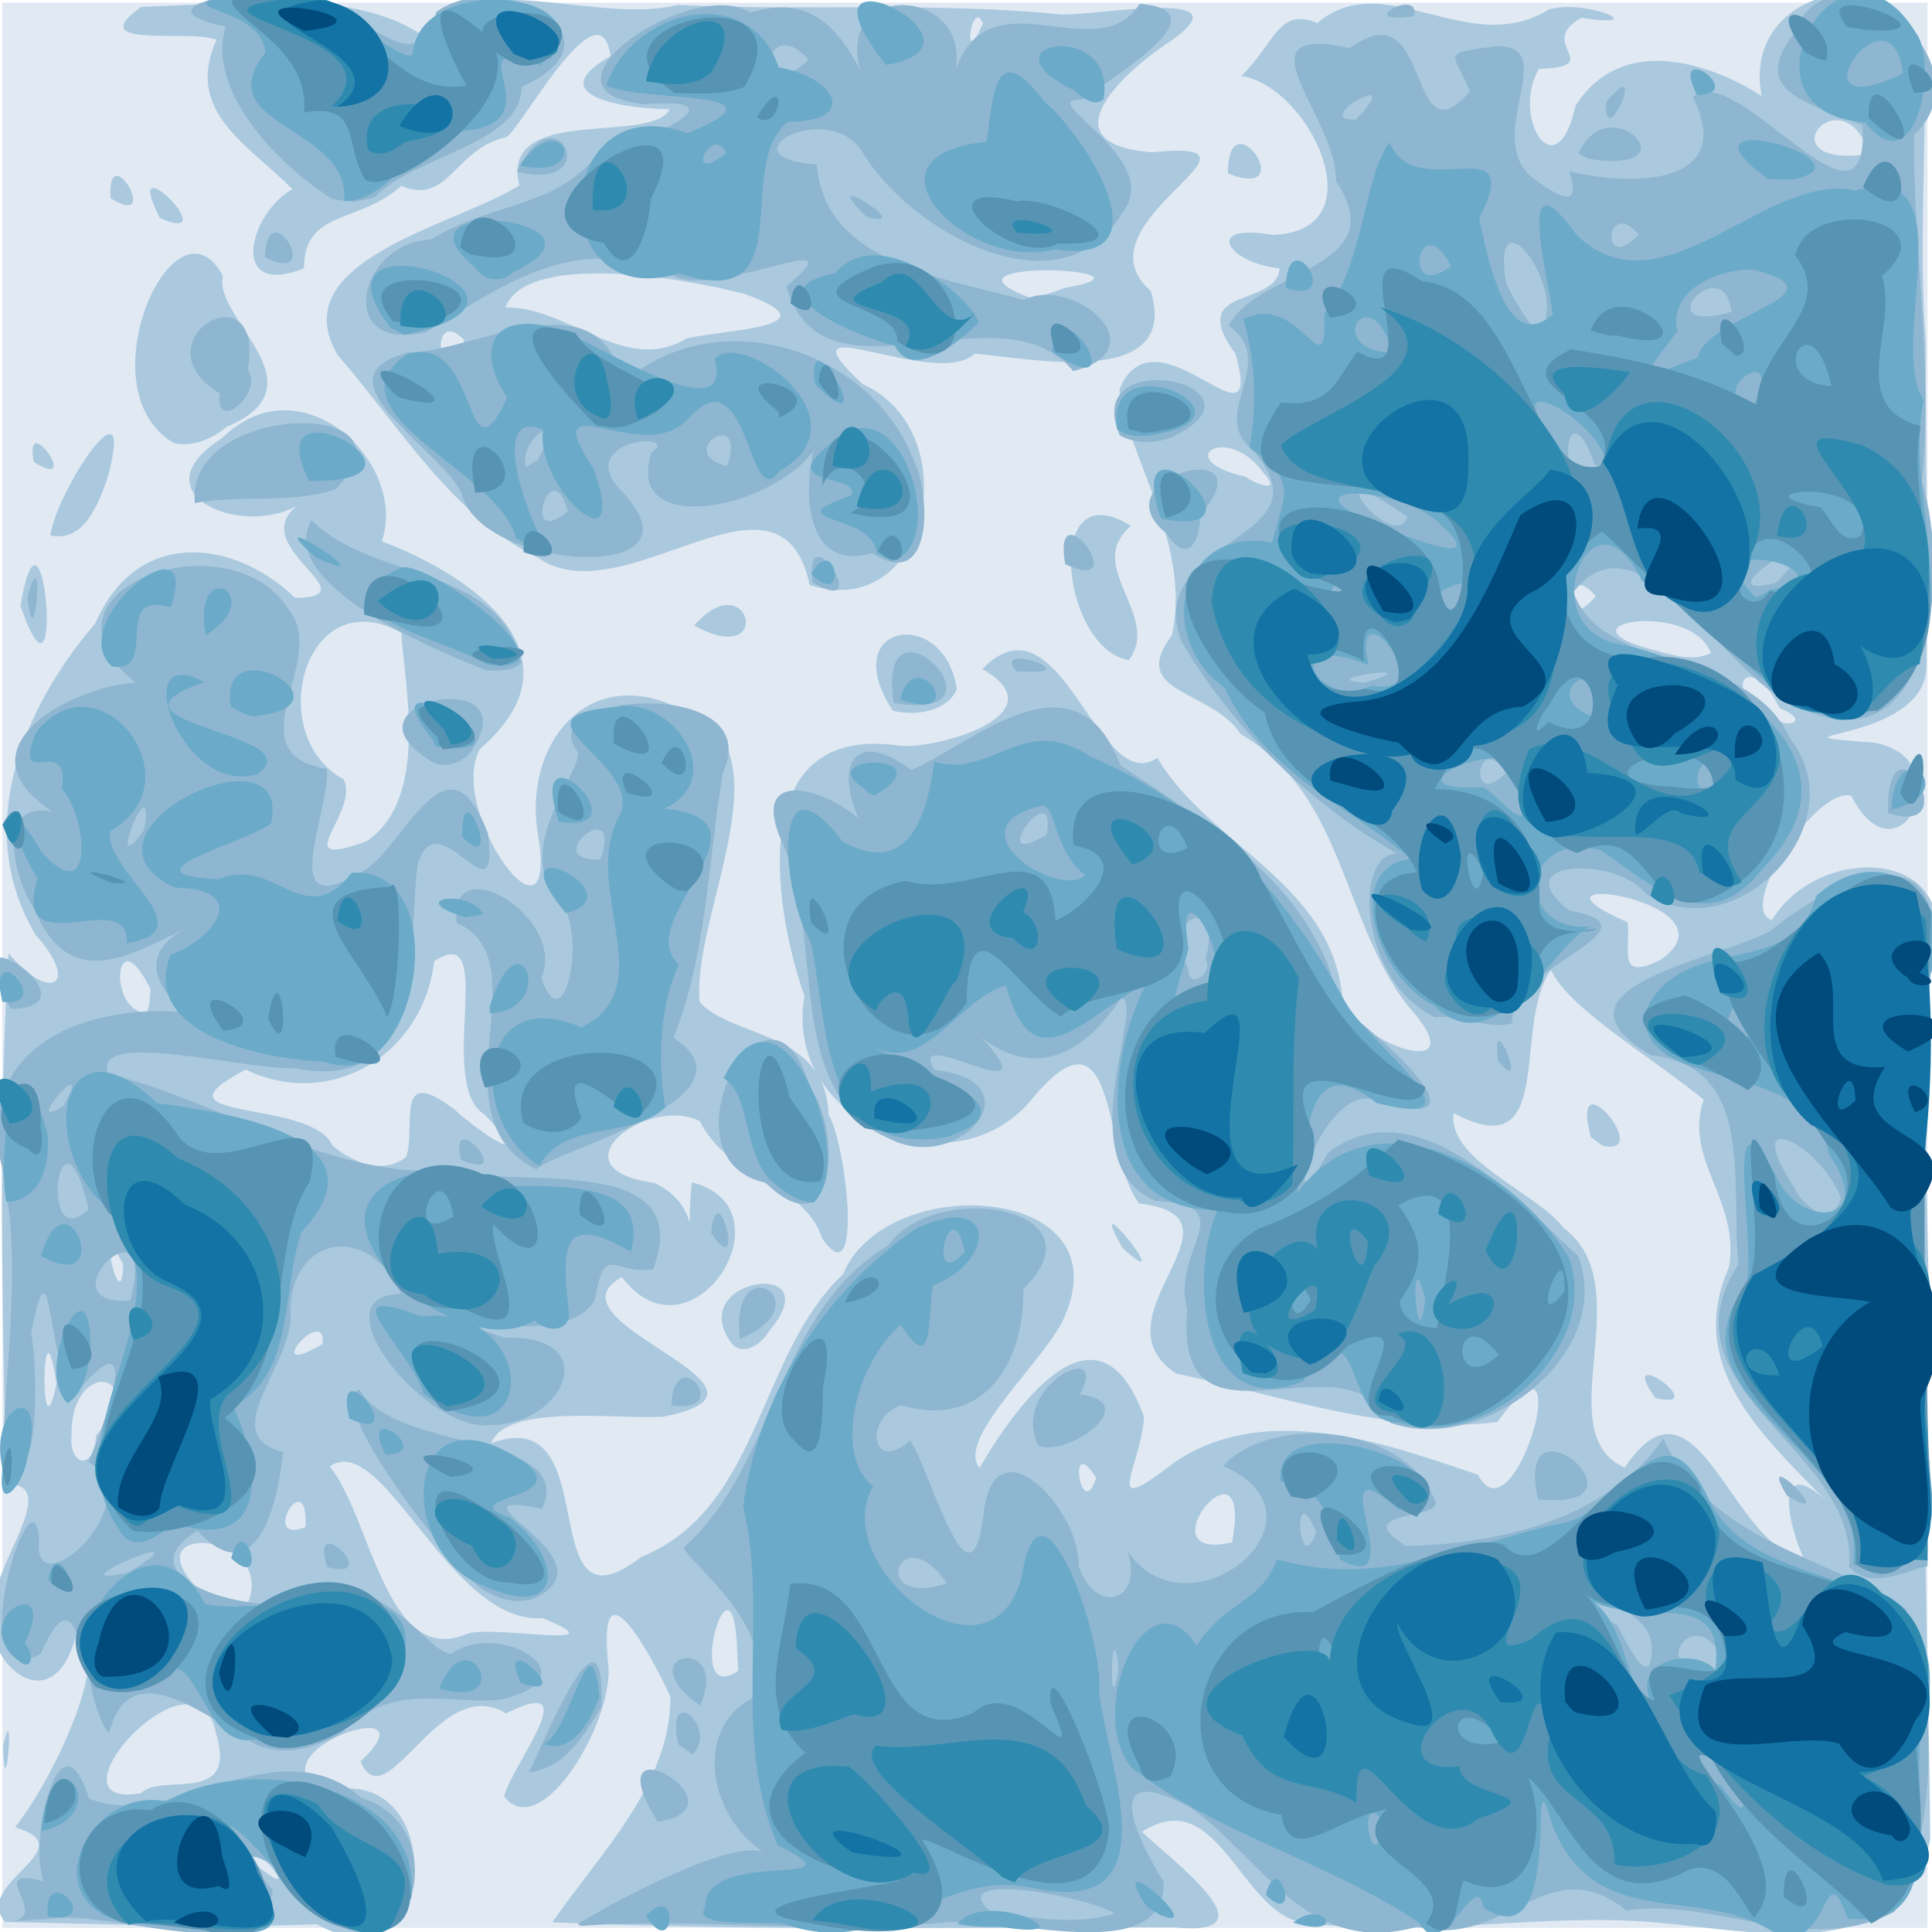<?xml version="1.0" encoding="UTF-8" standalone="no"?>
<!-- Created with Inkscape (http://www.inkscape.org/) -->

<svg
   xmlns:dc="http://purl.org/dc/elements/1.1/"
   xmlns:cc="http://creativecommons.org/ns#"
   xmlns:rdf="http://www.w3.org/1999/02/22-rdf-syntax-ns#"
   xmlns:svg="http://www.w3.org/2000/svg"
   xmlns="http://www.w3.org/2000/svg"
   xmlns:sodipodi="http://sodipodi.sourceforge.net/DTD/sodipodi-0.dtd"
   xmlns:inkscape="http://www.inkscape.org/namespaces/inkscape"
   width="48px"
   height="48px"
   id="svg2985"
   version="1.1"
   inkscape:version="0.48.5 r10040"
   sodipodi:docname="oceanfoam.svg">
  <defs
     id="defs2987" />
  <sodipodi:namedview
     id="base"
     pagecolor="#ffffff"
     bordercolor="#666666"
     borderopacity="1.0"
     inkscape:pageopacity="0.0"
     inkscape:pageshadow="2"
     inkscape:zoom="19.79899"
     inkscape:cx="15.969287"
     inkscape:cy="22.785714"
     inkscape:current-layer="layer1"
     showgrid="true"
     inkscape:grid-bbox="true"
     inkscape:document-units="px"
     inkscape:window-width="2560"
     inkscape:window-height="1537"
     inkscape:window-x="-8"
     inkscape:window-y="-8"
     inkscape:window-maximized="1" />
  <g
     id="layer1"
     inkscape:label="Layer 1"
     inkscape:groupmode="layer">
    <path
       style="fill:#e1e9f3;fill-opacity:1"
       d="m 0.057,23.983 c 0,-7.972 0,-15.944 0,-23.916 15.944,0 31.888,0 47.831,0 0,15.944 0,31.888 0,47.831 -15.944,0 -31.888,0 -47.831,0 0,-7.972 0,-15.944 0,-23.916 z"
       id="path3157"
       inkscape:connector-curvature="0" />
    <path
       style="fill:#aac9de"
       d="M 0.134,47.752 C -0.735,46.804 2.155,45.923 0.373,45.397 1.373,44.152 2.85,40.932 1.909,40.52 1.331,43.188 -0.975,40.945 -0.012,39.233 0.353,38.2 1.306,36.836 0.148,36.876 0.068,32.481 -0.061,28.077 0.214,23.684 1.242,24.926 2.003,24.47 0.89,23.236 -0.686,20.598 0.554,17.598 2.372,15.482 3.383,13.13 5.784,13.362 7.333,14.856 9.344,14.822 5.805,13.472 7.572,12.437 6.231,13.468 3.278,12.306 5.517,10.886 7.476,8.947 10.149,11.498 9.486,13.449 c 2.349,0.889 5.074,2.89 2.439,5.157 -0.858,1.545 2.022,5.436 1.427,2.042 -0.314,-2.121 1.166,-4.046 3.327,-3.139 3.182,0.767 0.488,5.108 0.706,7.39 0.829,0.91 3.128,0.696 3.201,2.796 0.454,0.764 0.863,4.586 -0.166,3.063 -0.444,-1.381 -2.289,-1.43 -3.031,-2.9 -1.285,-0.666 -3.719,1.17 -1.137,1.533 1.241,0.54 0.751,1.916 0.935,-0.015 2.546,0.628 -0.008,4.636 -1.738,2.353 -2.061,1.138 4.649,2.766 1.029,3.468 -1.24,0.069 -3.904,-0.324 -4.277,0.661 2.914,-1.089 0.972,4.953 3.728,2.826 2.975,-1.21 2.884,-5.017 5.017,-7.027 1.074,-2.61 7.117,-2.246 5.44,1.193 -0.586,1.108 -2.63,2.918 -2.049,3.621 1.02,-1.751 2.98,-4.315 4.085,-1.273 -0.053,1.202 -1.095,2.565 0.651,1.213 2.369,-1.748 5.738,-0.401 7.646,0.228 0.919,1.779 2.586,-4.241 0.487,-1.312 -2.651,0.35 -5.547,-0.698 -7.978,-1.2 -2.147,-1.386 1.997,-3.892 -0.919,-4.224 -0.913,-1.083 -0.497,-5.141 -2.602,-2.681 -1.934,2.513 -6.277,0.659 -5.72,-2.471 -0.817,-2.356 -1.441,-6.811 2.4,-6.219 0.998,0.063 3.935,-0.81 2.021,-1.91 1.951,-2.016 2.861,3.21 4.344,2.208 1.331,2.221 4.399,3.122 4.605,6.046 0.446,1.123 3.374,2.053 1.632,0.129 -1.666,-2.148 -1.567,-5.24 -4.162,-6.766 -0.75,-1.128 -2.807,-0.992 -1.714,-2.452 0.496,-2.219 -1.052,-4.327 -1.303,-6.107 0.895,-2.189 3.631,1.798 2.887,-0.889 -1.268,-1.716 1.027,-1.132 1.094,-2.124 -1.305,-0.134 -1.911,-1.138 -0.181,-0.831 2.659,-0.081 0.927,-3.689 -0.769,-3.95 0.846,-0.819 0.913,-1.714 1.889,-1.315 1.671,-1.422 3.755,0.903 5.751,-0.334 0.908,-0.276 2.639,0.481 0.807,0.207 -1.163,0.641 0.655,1.205 -1.055,1.268 -0.703,1.217 0.447,3.039 0.907,0.921 1.212,-1.901 3.527,-0.96 4.63,-0.246 -0.562,-2.791 3.703,-3.586 4.046,-0.804 0.04,2.318 -0.149,4.63 0.031,6.956 -0.02,2.678 0.055,5.378 0.015,8.04 -0.052,1.931 -4.486,1.626 -1.301,1.873 2.201,0.393 0.62,3.63 -0.569,1.318 -0.858,-0.238 -2.876,2.822 -1.965,3.087 1.186,-1.971 4.907,-1.803 3.948,1.133 -0.341,3.787 0.106,7.593 -0.127,11.387 -0.068,3.443 0.087,6.893 0.107,10.329 -0.725,3.382 -4.87,2.128 -7.325,2.021 -2.807,-0.148 -5.625,0.447 -8.421,0.005 -1.438,-0.446 -2.015,-3.397 -3.835,-2.222 0.683,0.675 3.383,2.641 0.794,2.374 -5.148,-0.003 -10.3,0.096 -15.445,-0.126 1.188,-1.72 2.953,-3.451 2.931,-5.61 -0.536,-1.155 -1.803,-3.423 -1.546,-0.828 0.186,1.367 -1.647,4.506 -2.584,3.313 0.2,-0.801 2.076,-3.086 0.05,-2.064 -1.673,-1.03 -2.965,2.696 -3.618,1.193 1.944,-1.819 -2.857,-0.226 -0.896,0.758 3.124,-0.86 2.881,4.998 -0.189,3.287 -2.577,0.1 -5.155,-0.005 -7.731,-0.056 z M 6.618,46.242 c -1.552,-0.88 1.15,1.337 0,0 z M 3.507,44.55 C 4.007,44.034 5.91,44.875 5.37,43.074 4.903,40.657 0.95,45.006 3.507,44.55 z M 18.314,41.009 c -0.092,-2.884 -1.385,1.465 0.029,0.501 -0.01,-0.167 -0.02,-0.334 -0.029,-0.501 z m -6.705,-0.419 c 0.66,-0.223 3.89,0.432 1.873,-0.388 -2.312,0.172 -3.962,-4.699 -5.293,-3.767 1.021,1.209 1.395,5.028 3.42,4.155 l 0,0 z M 6.186,39.76 C 6.787,37.994 3.128,37.799 5.016,39.562 5.242,39.923 5.885,40.228 6.186,39.76 z M 44.799,38.693 c -0.592,-1.42 -0.458,-2.363 0.537,-1.437 -1.557,-1.601 -3.474,-3.325 -2.378,-5.776 0.271,-1.695 -1.139,-2.651 -0.631,-4.159 -1.225,-1.015 -3.382,-2.276 -3.792,-3.227 -0.988,1.391 0.168,4.937 -2.421,3.561 -0.157,1.176 2.087,1.982 2.739,2.859 1.942,1.447 -0.433,5.09 1.513,5.948 1.801,-2.701 2.646,2.017 4.433,2.231 l 0,0 z m -3.674,-3.96 c -1.031,-1.444 1.476,0.342 0,0 z m -1.599,-6.476 c -0.563,-2.088 1.594,0.52 0.295,0.206 l -0.295,-0.206 z m -8.916,10.06 c 0.549,-2.934 -2.308,0.545 0,0 z M 7.592,37.94 c 0.068,-1.622 -1.166,0.465 0,0 z m 19.642,-1.226 c -0.744,-1.178 -0.365,1.173 0,0 z M 2.387,35.666 c 1.384,-1.62 -0.646,-1.927 -0.608,-0.017 -0.08,0.768 0.559,0.923 0.608,0.017 z M 1.402,34.38 c -0.367,-2.493 -0.423,2.071 0,0 z m 6.614,-0.988 c 0.087,-1.045 -1.624,0.954 0,-1e-6 l 0,1e-6 z m -4.955,-1.971 c -0.716,-1.485 -0.035,1.458 0,0 z m 7.033,-2.679 c 0.247,-0.754 -0.316,-2.324 1.185,-1.186 0.697,0.635 2.059,1.521 0.765,0.137 -1.242,-0.748 0.355,-4.869 -1.257,-3.812 -0.273,2.337 -2.588,3.704 -4.679,2.693 -2.55,1.319 1.623,0.694 2.157,1.892 0.492,0.413 1.245,0.735 1.83,0.276 z M 3.739,24.575 c -0.917,-1.858 -1.062,0.625 -0.086,0.579 l 0.06,-0.215 0.026,-0.364 z M 41.274,23.836 c 2.039,-1.464 -3.992,-2.306 -0.834,-0.919 0.072,0.699 -0.283,1.482 0.834,0.919 z M 9.105,20.902 C 10.699,19.839 10.027,16.93 9.974,15.723 7.573,14.388 6.525,18.261 8.535,19.361 8.958,20.188 7.056,21.646 9.105,20.902 z m 35.105,-3.313 c -0.742,-1.535 -1.57,-0.4 -0.088,0.242 0.219,0.29 0.918,0.103 0.088,-0.242 z m -1.703,-1.36 c -0.488,-1.348 -4.064,-0.724 -1.337,-0.058 0.428,0.121 0.907,0.26 1.337,0.058 z m -2.86,-1.415 c -0.832,-1.021 -1.013,1.175 0,0 z M 31.373,11.727 c -0.896,-1.229 -2.306,-0.302 -0.434,0.115 0.195,0.155 0.971,0.471 0.434,-0.115 z M 46.455,3.826 c -0.704,-2.072 -2.698,0.391 0,0 z M 0.077,43.377 c 0.306,-1.384 0.052,1.755 0,0 z M 18.173,33.37 c -1.204,-1.634 2.537,-2.163 0.918,-0.28 -0.158,0.294 -0.629,0.627 -0.918,0.28 z m 9.723,-2.356 c -1.066,-1.859 1.468,1.319 0,0 z m -5.715,-13.356 c -1.434,-2.194 1.301,-2.619 1.59,-0.531 -0.263,0.578 -1.045,0.659 -1.59,0.531 z m 5.864,-1.258 c -1.668,-0.271 -2.169,-4.736 0.056,-3.332 -1.197,0.989 0.775,2.233 -0.056,3.332 z M 0.508,15.052 c 0.579,-3.427 1.127,3.262 0,0 z M 17.247,15.541 c 1.377,-1.577 2.02,1.11 0,0 z m 2.87,-1.004 C 19.394,11.122 15.538,15.33 13.381,13.868 11.207,12.801 9.931,10.587 8.399,8.833 6.977,6.468 11.326,5.602 12.904,4.607 12.396,2.574 16.18,3.61 16.64,2.714 15.769,2.718 13.329,2.439 15.167,1.397 14.913,-0.52 12.843,3.383 12.561,3.413 11.275,3.709 11.15,5.114 9.966,4.618 8.93,5.564 7.548,5.2 7.552,6.667 5.649,7.423 6.203,5.274 7.266,4.703 6.205,3.611 4.562,2.792 5.378,0.988 4.75,0.717 2.01,1.236 3.506,0.173 c 2.322,-0.067 5.215,-0.475 6.949,0.679 1.205,-1.722 4.358,-0.227 6.38,-0.729 3.185,0.156 6.361,-0.081 9.546,0.237 0.934,0.025 4.846,-0.723 2.527,0.779 -1.154,0.803 -2.838,2.449 -0.286,2.645 3.478,-0.354 -1.984,1.751 -0.033,3.443 0.767,2.507 -3.187,1.637 -4.375,1.561 -0.955,0.919 -5.007,-1.309 -2.779,0.758 2.59,1.156 1.693,5.926 -1.318,4.992 l 0,0 z M 11.541,8.458 c -0.839,-0.91 -0.732,1.311 0,0 z m 5.519,-0.05 c 0.963,-0.222 3.733,-0.28 1.44,-1.104 -1.763,-0.461 -5.439,-1.009 -5.944,0.336 1.542,-0.041 2.972,1.697 4.504,0.768 z m 9.383,-1.252 c 2.828,-0.483 -3.589,-0.766 -0.85,0.238 0.294,-0.034 0.576,-0.131 0.85,-0.238 z M 24.421,0.58 c -0.286,-0.673 -0.539,1.269 0,0 z M 1.253,13.303 C 1.384,12.225 3.412,9.158 2.667,11.892 2.441,12.507 2.099,13.483 1.253,13.303 z M 0.842,11.478 c -0.272,-1.36 1.23,0.778 0,0 z M 4.323,11.01 C 2.046,9.681 4.362,4.633 5.541,6.862 5.267,7.89 8.08,9.58 5.633,10.602 5.277,10.901 4.798,11.114 4.323,11.01 z M 3.973,5.418 c -1.03,-2.003 1.688,0.735 0,0 z M 2.748,4.925 c -0.102,-1.589 1.308,0.814 0,0 z M 30.505,4.308 c 0.005,-1.959 1.851,0.727 0,0 z"
       id="path3155"
       inkscape:connector-curvature="0" />
    <path
       style="fill:#8fb6d0"
       d="M 0.211,47.755 C 1.373,47.638 -0.473,46.336 1.079,46.739 0.703,45.72 1.483,42.379 2.211,44.681 c 2.011,0.864 4.645,-1.859 6.767,-0.016 2.427,0.73 1.185,4.849 -0.95,2.835 -0.483,-0.861 -2.844,-2.28 -1.251,-0.549 -0.315,2.089 -3.966,0.428 -5.619,0.731 -0.317,0.005 -0.633,0.027 -0.947,0.074 z M 14.357,47.8 c 1.292,-0.788 4.258,-2.301 4.757,-1.688 -1.499,-0.878 -1.931,-3.129 -0.411,-3.931 0.752,-1.749 -1.762,-3.475 -1.706,-3.743 2.307,-2.067 2.269,-5.81 5.066,-7.496 1.162,-1.641 5.436,-0.963 3.362,1.088 0.028,1.913 -1.034,3.476 -3.033,2.884 -0.947,0.323 -0.739,1.724 0.221,0.87 0.507,0.753 1.485,4.49 1.817,1.869 0.259,-2.466 2.43,-0.113 2.365,1.245 0.429,1.289 1.655,0.867 1.206,-0.379 1.518,2.281 5.316,-0.824 2.383,-2.098 1.208,-1.302 4.512,-1.039 5.26,0.845 0.327,0.511 -2.221,0.233 -0.707,1.144 2.209,-0.047 4.97,-0.621 6.388,-2.67 1.151,2.574 4.163,2.957 6.014,4.224 0.83,2.279 0.779,5.578 -0.268,7.529 -2.161,1.146 -4.51,-0.371 -6.659,-0.025 -1.961,-1.583 -3.012,0.981 -5.198,0.401 -2.748,0.772 -3.834,-1.683 -5.622,-2.949 -2.243,-1.228 -1.439,0.617 -0.679,1.838 0.045,2.173 -3.933,0.801 -5.508,1.014 -2.974,0.283 -6.026,-0.133 -8.968,0.076 l -0.079,-0.047 c 0,0 -5e-6,7e-6 -5e-6,7e-6 z m 13.331,-0.257 c -0.73,-0.456 -4.226,-1.067 -3.088,-0.064 1.015,0.162 2.077,0.371 3.088,0.064 z m 0.104,-6.128 c -0.195,-1.536 -0.246,1.682 0,0 z m 13.244,-0.467 c 0.042,-1.215 -2.877,-1.624 -0.858,-0.576 0.17,0.304 0.848,1.783 0.858,0.576 z m 1.846,0.539 c -0.605,-2.047 -2.322,0.314 0,0 z M 23.524,39.339 c -1.162,-1.705 -2.003,0.641 0,0 z M 32.699,38.071 c -0.616,-1.496 -0.428,1.241 0,0 z m -16.36,7.19 c -1.691,-2.727 2.353,-0.356 0,0 z m -3.192,-1.231 c 0.433,-0.906 1.903,-4.52 1.793,-1.629 -0.406,0.689 -0.912,1.537 -1.793,1.629 z M 6.37,43.344 C 5.29,42.795 3.213,40.95 2.712,43.065 2.029,42.365 2.099,38.617 1.01,41.093 -1.051,42.2 0.825,36.203 0.972,38.25 0.775,40.054 3.798,37.29 2.199,36.321 2.622,35.342 3.588,32.59 1.893,34.605 1.143,34.078 1.31,30.394 0.774,33.132 0.962,34.136 0.975,37.267 0.056,36.597 0.087,33.889 0.657,31.174 -0.067,28.523 -0.325,25.677 2.563,24.957 4.619,25.15 3.245,24.022 3.965,23.141 5.383,22.79 4.033,23.074 1.939,25.169 0.868,22.616 0.329,21.826 -0.128,19.864 1.307,20.167 c -2.421,-1.579 0.475,-3.11 2.059,-3.206 -2.873,-2.291 2.362,-4.185 3.825,-1.789 0.978,1.238 -1.424,3.528 0.933,3.933 0.062,1.191 -1.364,3.985 1.031,2.453 1.011,-0.801 2.015,-3.398 2.968,-0.847 0.291,2.342 -1.251,-0.922 -1.747,0.767 -0.264,2.062 0.255,5.715 -3.065,5.061 -1.177,0.054 -5.045,-0.989 -4.627,0.137 2.809,0.683 5.441,2.566 8.29,2.401 1.756,0.464 6.387,-0.511 5.249,2.461 -0.998,0.144 -1.181,-0.692 -1.438,0.722 -0.681,1.513 -5.405,-0.094 -2.247,0.975 2.47,-0.084 1.512,2.158 -0.337,2.168 C 10.636,35.632 7.794,32.178 9.96,32.146 9.131,30.277 7.082,30.743 7.221,32.792 7.12,34.085 5.415,35.657 7.031,36.073 6.905,37.399 6.36,39.595 4.904,38.032 c -2.051,1.246 1.779,2.241 2.969,1.663 1.617,-0.737 2.771,1.418 3.344,1.391 1.151,-0.85 3.598,0.562 1.248,1.136 C 11.198,42.384 9.749,41.728 8.501,43.052 7.864,43.415 7.079,43.661 6.37,43.344 z M 3.196,39.065 c 2.197,-1.345 -2.116,0.479 0,0 z m 0.041,-6.756 c 0.712,-2.76 -2.244,0.174 0,0 z m -1.035,-2.268 c -0.721,-3.071 -1.293,1.24 0,0 z m -0.625,-2.569 c 0.821,-1.48 -1.137,0.747 0,0 z m 2.007,-6.857 c 0.281,-1.79 -1.047,1.474 0,0 z M 16.852,43.34 c -0.348,-1.587 1.02,-0.407 0.355,0.248 l -0.355,-0.248 z m 0.544,-0.966 c -1.873,-1.31 0.786,-1.814 0,0 z m -5.539,-2.98 c -1.102,-1.053 -3.754,-4.568 -2.931,-4.872 0.898,1.592 5.387,1.046 4.547,2.96 -2.733,-0.509 1.96,1.269 -0.227,2.239 -0.483,0.153 -1.005,-0.03 -1.389,-0.327 z m 34.085,-0.466 c 0.23,-2.949 -4.795,-4.363 -2.75,-7.521 -0.206,-2.023 0.435,-4.92 -2.179,-5.188 -2.86,-1.695 1.751,-2.389 2.987,-3.101 1.301,-1.087 4.212,-2.629 4.013,0.378 -0.411,5.126 -0.03,10.279 -0.124,15.42 -0.606,0.125 -1.433,0.597 -1.947,0.011 z m -0.201,-9.152 c -0.473,-1.307 -2.544,-2.398 -1.19,-0.312 0.2,0.443 0.904,1.106 1.19,0.312 z M 8.131,38.932 c -0.489,-1.48 1.43,0.386 0,0 z m 30.082,-1.683 c -0.635,-2.844 3.05,0.329 0,0 z m 6.186,-0.087 c -0.854,-1.401 1.412,0.848 0,0 z M 25.796,35.911 c -0.731,-1.471 1.817,-2.694 1.035,-1.274 1.628,0.223 -0.361,1.594 -1.035,1.274 z m 8.743,-0.564 c -1.144,-2.317 -5.408,1.105 -5.04,-2.824 -0.427,-1.482 1.43,-2.566 -0.79,-2.685 -2.223,-0.933 -0.185,-5.022 -0.862,-5.03 -0.968,1.465 -2.196,1.965 -3.463,0.964 1.845,2.021 -1.919,-0.41 -1.168,0.811 2.572,0.262 0.656,2.604 -1.099,1.716 -2.682,-1.132 -1.614,-4.994 -2.658,-7.307 -0.903,-1.946 0.981,-1.44 1.874,-0.658 -0.57,-1.256 -0.155,-2.287 1.314,-1.205 1.494,-0.639 4.083,-3.081 5.189,-0.115 2.237,1.485 4.936,3.096 5.432,5.975 0.927,0.671 4.003,3.306 0.935,2.356 -1.358,-0.559 -2.538,3.656 -1.206,1.29 2.197,-1.654 4.694,1.176 6.212,2.572 0.931,2.49 -2.416,4.953 -4.671,4.141 z M 29.952,23.833 c 0.446,-1.647 -1.121,-1.12 -0.429,0.235 -0.01,0.548 0.638,0.113 0.429,-0.235 z M 26.007,20.732 c 0.265,-1.583 -1.616,0.995 0,0 z m -9.327,14.185 c 0.06,-1.666 1.611,0.232 0,0 z m 1.701,-1.646 c -0.27,-2.358 2.13,-0.9 0,0 z m -0.713,-2.638 c 0.161,-1.586 0.871,1.305 0,0 z m 1.351,-1.249 c -2.759,-0.585 0.135,-5.885 1.11,-2.339 0.747,0.914 0.717,4.11 -1.11,2.339 z m -5.696,-0.332 c -2.631,-1.318 0.186,-5.169 -1.974,-6.121 -0.246,-1.923 2.758,-0.149 2.101,1.363 0.603,1.759 1.205,-1.416 0.35,-2.007 -1.043,-1.351 0.778,-3.232 0.538,-3.642 -1.153,-1.433 4.751,-1.874 3.621,0.556 -0.378,2.267 -0.399,4.51 -1.225,6.582 2.029,1.335 -1.945,2.524 -3.182,3.116 l -0.229,0.153 c 0,0 3e-6,0 3e-6,0 z m 1.591,-7.698 c 0.601,-1.695 -1.598,0.054 0,0 z m -3.459,7.462 c -0.353,-1.395 1.432,0.606 0,0 z M 37.22,26.356 c -0.199,-1.507 0.813,1.012 0,0 z M 35.652,25.273 C 33.781,24.405 33.601,21.192 34.714,21.209 32.516,19.965 30.614,18.078 29.346,15.927 28.383,13.293 33.192,13.464 31.096,11.159 30.02,10.248 31.8,9.029 30.525,8.086 31.309,6.658 34.65,6.684 33.189,4.492 33.238,2.925 30.634,0.569 33.542,1.195 35.607,-0.343 34.929,4.12 36.518,2.269 36.127,1.29 35.733,1.34 37.172,1.148 c 1.698,-0.044 -0.473,2.384 1.022,3.354 1.058,0.77 0.922,0.21 0.8,-0.244 1.624,0.386 4.143,0.336 3.065,-1.849 1.078,-0.966 4.4,3.96 4.216,0.702 -1.228,-0.539 -2.854,-0.785 -1.724,-2.246 0.877,-2.538 5,0.611 3.003,2.491 -0.025,2.881 0.485,5.749 0.196,8.615 0.72,2.284 0.278,7.375 -3.24,5.512 -1.666,-0.716 -3.809,-4.889 -5.42,-2.768 0.769,2.093 4.333,1.312 5.389,3.644 1.673,2.12 -1.366,5.299 -3.601,3.83 -0.732,-0.922 -3.517,-0.828 -1.891,0.43 2.43,0.454 -1.482,1.337 -1.42,2.804 -0.649,0.17 -1.263,-0.224 -1.913,-0.151 z m 1.773,-6.082 c -0.75,-1.103 -0.979,1.004 0,0 z m -3.512,-2.233 c 1.811,-0.522 -1.448,-0.07 0,0 z m 10.216,-2.477 c 1.896,-1.984 -2.095,0.528 0,0 z m -9.161,-1.638 c -2.519,-1.785 -0.318,0.971 0,0 z m 4.644,-1.32 c -0.741,-2.113 -1.078,0.966 0.23,0.331 l -0.052,-0.215 -0.178,-0.116 z M 38.356,8.056 c 0.467,-1.086 -1.324,-3.346 -0.933,-1.001 0.052,0.13 0.94,1.777 0.933,1.001 z m 4.663,-0.306 c -0.182,-1.604 -2.214,0.618 0,0 z m -2.305,-1.927 c -0.823,-0.962 -0.987,1.045 0,0 z m -7.025,-2.854 c 1.338,-1.384 -1.196,0.061 0,0 z M 0.272,25.065 c -1.838,-2.85 2.37,-0.043 0,0 z M 46.908,20.201 c -0.05,-2.747 2.048,0.662 0,0 z M 10.623,18.853 c -2.308,-1.481 2.675,-2.378 1.038,-0.126 -0.257,0.267 -0.733,0.399 -1.038,0.126 z M 22.205,17.467 c -0.463,-3.084 3.155,0.522 0,0 z M 12.09,16.659 c -1.52,-0.597 -5.23,-2.19 -4.352,-3.739 1.507,1.529 4.711,1.105 5.216,3.556 -0.227,0.207 -0.582,0.19 -0.864,0.182 z m 13.162,0.02 c -0.629,-0.732 1.627,0.046 0.344,0.008 l -0.344,-0.008 z M 0.684,14.828 c 0.451,-1.644 0.171,1.765 0,0 z M 20.186,14.466 c -0.226,-1.82 1.592,0.958 0,0 z m 1.483,-0.722 c -2.267,0.637 -1.496,-3.241 -1.212,-3.021 -0.521,1.769 -5.04,2.869 -4.272,0.519 0.823,-0.547 -2.035,-0.335 -0.715,0.991 2.168,2.291 -3.384,1.954 -3.971,0.126 -0.283,-1.061 -3.852,-2.965 -1.351,-3.602 1.709,-0.02 4.75,-1.953 5.316,0.759 2.366,-2.073 6.214,-0.853 7.271,1.998 0.372,0.798 0.461,3.215 -1.065,2.23 z m -7.561,-1.046 c -0.418,-1.53 -1.194,1.017 0,0 z M 13.36,11.427 c 0.716,-1.272 -0.469,-0.566 -0.3,0.181 l 0.3,-0.181 z m 4.704,0.156 c 0.525,-1.527 -1.371,-0.353 0,0 z m 8.4,2.435 c -0.338,-1.984 1.761,0.799 0,0 z m 2.524,-0.758 c -1.792,-1.417 2.623,-2.511 0.822,-0.461 0.037,0.585 -0.293,1.29 -0.822,0.461 z M 4.84,12.5 C 4.563,9.975 10.639,9.852 8.329,12.16 7.2,12.533 5.992,12.277 4.84,12.5 z M 27.822,10.817 c -1.024,-2.347 4.034,-1.244 1.27,0.056 -0.407,0.147 -0.883,0.158 -1.27,-0.056 z M 5.459,9.78 C 3.325,8.449 6.613,6.592 6.154,9.186 6.576,9.763 5.321,10.793 5.459,9.78 z M 26.663,9.219 C 24.863,7.021 20.444,10.299 19.536,7.116 21.492,5.482 17.605,7.54 16.652,6.799 14.281,5.742 12.433,7.126 10.589,8.252 8.306,8.791 8.88,6.032 10.7,5.952 12.354,4.954 13.849,5.208 14.95,3.708 16.093,3.516 18.552,2.39 16.007,2.591 c -3.043,-0.314 1.17,-3.202 2.644,-2.278 1.373,-0.427 2.109,0.248 2.721,1.435 -0.615,-2.252 2.738,-2.062 2.37,-0.014 0.863,-2.428 3.516,0.024 4.573,-1.64 2.131,0.174 -0.722,1.85 -1.423,2.384 -1.292,-0.076 2.088,1.458 0.988,2.814 -1.513,2.565 -5.31,0.469 -6.488,-1.57 -0.899,-1.269 -3.487,0.204 -1.098,0.36 0.181,2.535 3.397,2.854 5.139,3.371 1.248,-0.623 3.381,1.224 1.229,1.766 z M 20.087,1.487 c -1.107,-1.267 -1.427,1.282 0,0 z M 6.584,6.395 c 0.048,-1.708 1.529,0.738 0,0 z M 21.533,5.389 c -1.378,-1.337 1.335,0.378 0,0 z M 8.26,4.949 C 6.714,3.957 5.142,2.161 5.607,0.664 2.856,0.085 7.568,-0.628 8.315,0.242 9.43,0.632 10.384,1.914 10.843,0.294 12.384,-0.836 15.721,0.915 12.96,2.157 12.953,3.585 10.33,3.842 9.295,4.909 L 8.781,5.017 8.26,4.949 z M 12.845,4.265 c 0.969,-2.112 2.239,0.538 0,0 z M 39.219,3.809 c 0.731,-1.647 2.816,0.432 0.449,0.168 L 39.428,3.934 39.219,3.809 z m 0.686,-1.276 c 1.095,-1.307 -0.084,1.368 0,0 z M 35.131,0.402 c -1.589,0.229 0.192,-0.747 0,0 z"
       id="path3153"
       inkscape:connector-curvature="0" />
    <path
       style="fill:#6babc9"
       d="M 3.054,47.757 C 0.772,47.171 2.313,44.345 4.127,44.761 6.128,43.568 10.504,44.264 10.224,47.145 8.568,49.456 6.383,45.46 5.676,45.365 6.172,46.432 7.99,48.377 5.577,47.949 4.732,47.933 3.896,47.799 3.054,47.757 z M 16.051,47.6 c 0.841,-0.901 0.719,1.153 0,0 z m 1.466,-0.223 c -0.014,-1.502 4.078,-0.399 1.812,-1.529 -1.179,-2.624 -0.217,-5.745 -0.865,-8.426 0.376,-2.791 2.02,-5.341 4.283,-6.892 2.031,-0.966 2.004,0.808 0.435,1.411 -0.151,0.718 0.048,2.314 -0.805,0.969 -1.196,1.067 -1.629,3.294 -0.683,4.019 -1.15,1.965 2.878,5.212 3.687,2.261 0.462,-3.068 2.071,1.583 1.925,2.84 0.219,1.873 1.829,5.62 -1.618,4.882 -2.357,-0.515 -3.627,1.74 -6.094,0.922 -0.371,-0.163 -2.467,0.131 -2.075,-0.458 z m 6.454,-16.273 c -0.338,-1.674 -1.006,1.091 0,0 z m -0.184,16.695 c 0.753,-0.924 3.445,0.46 1.091,0.074 -0.365,2.56e-4 -0.733,0.004 -1.091,-0.074 z m 4.701,-0.43 c -1.128,-1.69 1.598,0.714 0.34,0.212 l -0.34,-0.212 z m 3.642,0.397 c 0.773,-0.641 1.368,0.434 0,0 z m 3.149,0.018 c -2.257,-1.525 -5.113,-2.239 -7.186,-3.885 -1.121,-1.435 0.405,-4.899 1.637,-3.014 0.696,-1.107 1.566,-1.022 2.002,-2.147 2.424,0.719 4.53,-0.291 6.908,-0.864 1.752,-0.18 2.542,-3.201 3.755,-0.747 1.246,2.824 5.934,1.376 5.527,5.055 -0.792,1.719 0.88,5.855 -2.019,5.478 -0.65,-1.797 -0.41,1.128 -1.92,0.295 -1.859,-1.118 -4.323,0.053 -5.404,-2.576 -0.72,-2.453 0.413,3.422 -1.728,2.013 -0.13,-1.046 -1.023,1.431 -1.57,0.394 z m -0.871,-2.465 c -0.748,-1.097 -0.328,1.576 0,0 z m 8.641,-1.119 c -0.34,-1.508 -1.686,-0.438 -0.29,0.163 0.731,1.056 0.644,0.343 0.29,-0.163 z M 41.312,42.716 c -1.223,-1.404 0.756,-1.883 1.304,-1.222 0.3,-2.304 -2.15,-0.836 -3.414,-1.947 1.433,0.679 0.938,2.398 2.109,3.169 z M 1.186,47.613 c -0.142,-1.442 1.492,0.241 0,0 z M 31.448,47.078 c 0.311,-1.225 0.91,0.876 0,0 z M 1.021,45.494 c 0.262,-2.617 1.939,-0.425 0,0 z m 5.313,-2.283 c -1.49,0.328 -1.356,-3.091 -2.809,-1.213 -3.197,-0.059 -5.083e-4,-5.175 1.565,-2.156 1.592,0.415 6.026,-1.261 4.773,1.893 -0.798,1.02 -2.173,2.075 -3.529,1.475 z M 13.51,43.34 c 0.706,-0.383 1.156,-3.293 1.385,-1.189 -0.212,0.561 -0.635,1.428 -1.385,1.189 z m -0.571,-1.528 c -0.685,-1.482 1.49,0.523 -1e-6,0 l 1e-6,0 z m -2.027,0.137 c 0.717,-1.838 1.958,0.59 0,0 z M 0.289,41.092 C -0.677,40.065 1.49,39.051 0.612,40.827 0.863,41.056 0.838,41.721 0.289,41.092 z M 12.056,39.417 c -2.192,-0.75 -2.108,-4.979 0.777,-3.216 1.757,1.066 -1.728,0.959 -0.182,1.501 1.329,0.97 1.414,2.588 -0.596,1.715 z M 1.197,39.25 c 0.238,-1.308 1.061,1.029 0,0 z m 44.848,-0.391 c 0.417,-2.793 -4.793,-4.168 -2.659,-6.93 0.265,-1.009 -0.643,-5.161 0.717,-2.756 0.618,1.432 2.544,1.227 1.344,-0.481 -0.518,-2.509 -4.615,-1.453 -4.594,-3.501 0.865,-2.114 3.728,-0.775 4.265,-2.926 1.7,-1.543 3.695,0.133 2.786,2.077 -0.015,4.314 -0.323,8.636 0.112,12.932 0.058,1.085 -0.88,2.025 -1.971,1.586 z M 43.676,25.532 c -0.786,-1.676 -1.171,1.155 0,0 z M 5.744,38.714 c 0.319,-1.261 0.966,0.897 0,0 z m 27.541,0.028 C 33.109,37.691 32.777,36.893 31.811,36.799 31.6,34.728 37.117,36.587 34.77,37.521 32.621,35.627 35.22,39.78 33.285,38.743 z M 2.917,37.934 C 1.183,35.363 5.152,32.107 2.391,29.75 0.939,28.038 1.693,25.274 3.895,27.405 c 1.686,0.233 5.846,0.807 3.598,3.2 -0.514,1.475 -0.145,3.536 -1.706,4.336 0.715,1.466 0.89,3.659 -1.434,2.913 -0.452,0.292 -1.053,0.84 -1.436,0.08 z M 0.062,36.501 c -0.377,-1.669 1.169,-2.257 0.604,-0.272 -0.027,0.56 -0.757,1.522 -0.604,0.272 z M 9.577,36.143 c -0.729,-1.438 1.304,-0.012 0,0 z M 34.753,35.335 c -1.431,0.109 -0.818,-3.169 -2.384,-1.015 -2.593,1.042 -2.817,-2.732 -2.121,-4.255 -3.089,0.015 -2.792,-3.608 -1.78,-5.617 -1.395,0.664 -2.802,2.625 -3.475,0.035 -1.221,0.338 -2.09,2.382 -3.445,1.427 0.772,0.607 4.488,1.509 1.953,2.348 -3.208,0.5 -2.902,-2.93 -3.37,-4.877 -0.728,-1.239 -0.977,-4.847 0.799,-2.474 1.718,0.941 2.124,-0.797 2.28,-1.985 1.443,0.431 2.209,-1.241 3.89,-0.123 2.82,1.198 4.872,3.398 6.303,6.058 0.536,1.048 3.704,3.283 0.795,2.546 -2.227,-1.764 -1.55,2.415 -2.21,2.605 1.81,-3.092 5.512,-1.168 6.999,1.249 0.792,2.252 -2.061,4.797 -4.236,4.078 z m 0.658,-3.061 c -0.433,-1.706 -0.2,1.765 0,0 z m -5.64,-7.332 c 1.293,-0.585 -0.649,-3.75 -0.246,-1.411 -0.005,0.357 -0.926,2.331 0.246,1.411 z M 26.962,21.741 c -0.795,-0.572 -0.734,-1.875 -1.122,-1.712 -2.238,0.542 0.443,2.34 1.122,1.712 z M 8.677,35.243 c -0.423,-1.84 1.614,0.73 0,0 z m 1.847,-0.617 c -0.316,-1.106 -2.454,-2.837 -0.063,-1.923 3.002,-0.323 2.931,4.009 0.063,1.923 l 0,0 z M 1.683,34.866 C 0.788,34.026 2.306,31.054 2.245,33.546 2.188,34.019 2.108,34.568 1.683,34.866 z M 13.285,32.802 c -1.947,1.225 -6.311,-2.784 -3.048,-3.633 1.529,0.795 6.118,-0.606 5.436,1.929 -1.819,-1.056 -1.7,0.008 -1.533,1.564 -0.041,0.471 -0.616,0.411 -0.855,0.14 z M 1.018,31.206 c 0.629,-2.222 1.913,1.051 0,0 z M 0.157,29.862 C -0.07,28.679 0.347,25.205 1.176,28.149 1.266,28.845 1.031,29.854 0.157,29.862 z M 19.136,29.316 c -0.69,-0.736 -0.486,-2.124 -1.158,-2.528 1.406,-2.886 3.396,1.993 2.236,3.091 -0.434,-0.011 -0.765,-0.309 -1.078,-0.564 z m -5.738,-0.355 c -1.771,-1.066 -1.605,-4.585 1.045,-3.436 1.996,-0.969 0.047,-3.373 0.886,-5.145 0.885,-1.388 -2.944,-2.566 -0.043,-2.814 1.404,-0.303 2.847,1.763 1.219,2.525 2.962,0.267 -0.855,2.777 0.359,3.87 -0.55,1.219 -0.487,2.664 -0.334,3.553 -0.886,0.814 -2.476,0.293 -3.132,1.448 z M 8.054,26.374 c -1.663,-0.059 -4.58,-0.749 -3.815,-2.654 1.167,-0.442 1.958,-1.646 0.099,-1.667 -2.901,-1.387 3.005,-4.171 2.391,-1.585 -0.747,0.518 -3.777,1.252 -1.296,1.377 1.382,-0.612 2.118,1.35 3.304,-0.16 2.64,-0.181 1.65,5.62 -0.684,4.69 z M 12.164,25.018 c 0.73,-2.433 1.735,0.06 0.011,0.161 l -0.011,-0.161 z m 23.489,-0.015 c -1.553,-0.788 -2.257,-3.516 -0.591,-3.66 -1.633,-1.373 -3.659,-2.161 -4.633,-4.249 -1.784,-1.27 -1.093,-4.054 1.177,-3.614 0.335,-1.299 0.624,-1.524 -0.562,-2.355 0.214,-1.228 0.107,-2.277 -0.152,-3.197 1.433,-0.713 2.074,1.866 2.01,-0.143 1.002,-1.23 0.956,-3.343 1.62,-4.25 0.651,1.601 3.432,-0.485 2.229,1.894 0.182,0.786 0.626,3.443 1.829,2.38 -0.124,-0.927 -0.963,-4.132 0.597,-1.966 2.138,2.038 4.692,-1.596 6.928,-1.113 2.816,-0.804 0.76,3.8 1.691,5.214 -0.562,2.531 1.441,6.147 -1.281,7.721 -2.528,0.666 -3.578,-2.394 -5.723,-3.236 -1.237,-2.597 -2.811,1.252 -0.489,1.587 2.519,0.536 6.232,2.836 3.484,5.569 -1.388,1.803 -2.834,0.33 -4.025,-0.464 -2.054,-0.526 -2.169,2.207 -0.071,1.876 -0.895,-0.057 -2.359,3.617 -4.04,2.006 z m 2.221,-4.987 c 0.878,-2.445 -4.077,-0.3 -1.084,-0.458 0.288,-0.02 1.095,1.207 1.084,0.458 z m 4.876,-0.734 c -0.647,-1.088 -0.886,1.113 0,0 z m -2.933,-1.4 c 0.16,-2.016 -1.914,-0.499 0,0 z m -5.734,-0.848 c 1.851,0.313 -0.567,-2.626 -0.081,-0.507 -2.256,-0.91 -1.329,1.148 0.081,0.507 z m 1.764,-1.567 c 2.2,-2.058 -1.757,-0.281 0,0 z m -2.303,-0.609 c 0.121,-1.67 -1.258,0.968 0,0 z m 10.456,-0.208 c 2.255,-0.388 -2.079,-1.555 -0.393,0.182 0.141,0.006 0.262,-0.138 0.393,-0.182 z m -8.186,-1.593 c -0.928,-1.036 -4.242,-1.09 -1.475,0.029 0.359,0.142 2.77,1.137 1.475,-0.029 z m 4.153,-1.013 c 0.336,-1.474 -3.187,-3.245 -1.247,-0.978 0.306,0.415 0.614,1.073 1.247,0.978 z m 3.631,-2.008 c 0.759,-1.688 -1.376,-0.163 0,0 z m -1.423,-1.15 c 0.217,-1.067 3.838,-1.581 1.361,-2.192 -1.224,0.028 -2.072,0.743 -1.861,1.531 -1.162,1.535 -0.853,1.141 0.5,0.661 z M 34.585,8.765 c -0.509,-1.955 -1.78,-0.068 0,0 z M 36.051,6.608 c -0.828,-1.541 -1.244,0.966 0,0 z M 0.057,24.891 c -0.393,-1.757 1.353,0.178 0,0 z M 3.148,23.436 C 3.247,21.956 0.249,24.066 0.935,21.812 0.278,20.852 0.119,19.586 1.031,21.161 2.369,22.66 2.16,20.265 1.539,19.603 1.742,18.163 0.296,19.739 0.889,18.207 c 1.535,-2.005 4.07,1.184 1.847,2.441 -0.168,0.994 2.436,2.471 0.411,2.789 z m 8.419,-0.647 c -1.596,-0.472 0.145,-0.719 0.444,-0.065 l -0.444,0.065 z m 2.491,-0.102 c -1.892,-2.274 1.855,-0.465 0,0 z m -2.575,-1.9 c -0.017,-1.788 1.042,1.077 0,0 z m 2.399,-0.368 c -0.86,-2.625 2.219,0.344 0,0 z m 33.109,-0.305 c 0.076,-2.004 1.861,-0.42 0,0 z M 21.449,19.572 c -1.33,-0.846 2.115,-0.891 0.285,0.192 l -0.142,-0.045 -0.143,-0.148 z M 6.388,19.237 c -1.925,0.551 -3.231,-3.348 -1.309,-2.289 -3.037,1.03 2.803,1.26 1.309,2.289 z m 4.372,-0.845 c -1.92,-2.376 3.059,0.598 0.058,0.149 l -0.05,-0.127 -0.008,-0.022 z M 5.737,17.565 C 5.388,15.508 8.963,17.537 6.303,17.795 6.096,17.793 5.927,17.633 5.737,17.565 z M 22.359,17.376 c 0.39,-1.479 1.8,0.642 0,0 z M 2.785,16.56 C 1.548,15.45 5.069,12.708 4.242,15.087 2.728,14.662 3.994,16.721 2.785,16.56 z m 9.306,-0.048 c -0.868,-0.595 -4.53,-1.296 -2.121,-2.413 0.732,-0.169 4.612,2.737 2.121,2.413 z M 5.111,15.783 c -0.387,-2.011 1.62,-1.02 0,0 z M 20.153,14.254 c 0.625,-1.08 0.925,0.948 0,0 z M 7.841,13.849 c -1.662,-1.479 2.014,0.916 0,0 z M 21.784,13.742 c -0.098,-1.024 -2.621,-0.734 -0.639,-1.434 0.255,-0.543 -1.862,-0.201 -0.574,-1.23 1.802,-1.826 3.073,2.536 1.574,2.859 L 21.784,13.742 z M 12.814,13.368 C 12.451,11.727 8.032,10.256 10.106,8.806 11.931,8.208 11.514,12.219 12.6,9.876 11.805,8.691 12.205,7.699 13.824,8.162 c 0.941,0.317 4.434,2.633 3.931,0.761 0.622,-0.786 3.868,1.506 1.604,2.785 -0.767,1.12 -0.756,-2.969 -2.248,-1.321 -1.085,1.283 -3.854,-1.032 -2.357,1.275 0.923,2.597 -1.473,0.443 -1.262,-0.984 -1.403,-0.589 -0.366,2.387 0.21,3.105 -0.351,0.021 -0.599,-0.279 -0.888,-0.415 z m 16.029,-0.484 c -1.039,-3.016 2.973,0.605 0,0 z M 7.68,11.95 c -1.381,-2.733 3.737,0.057 0,0 z M 27.751,10.661 c -0.317,-2.243 3.764,-0.318 0.928,0.137 -0.307,0.067 -0.666,0.058 -0.928,-0.137 z M 20.251,9.55 c -0.273,-1.908 1.726,1.693 0,0 z M 22.23,8.587 C 21.197,8.352 18.661,7.203 20.748,6.784 21.881,5.446 24.258,7.527 24.31,8.022 23.886,8.436 22.676,9.488 22.23,8.587 z m 3.913,0.152 c 0.108,-1.792 2.069,1.334 0.131,0.096 L 26.163,8.755 26.143,8.739 z M 9.698,8.139 C 7.334,5.077 14.689,7.379 10.04,8.314 L 9.698,8.139 z M 31.946,7.159 c 0.028,-1.755 1.498,0.465 0,0 z M 11.801,6.638 C 9.471,4.768 15.676,5.433 12.738,6.765 12.48,7.046 11.979,6.97 11.801,6.638 z m 5.071,0.155 C 13.462,7.822 13.715,2.074 17.081,3.31 19.813,2.199 15.956,2.562 15.061,2.123 c 0.668,-1.919 3.57,-2.589 4.287,-0.448 1.43,0.248 2.006,1.357 0.224,1.353 -1.381,1.09 0.411,4.793 -2.699,3.765 z m 1.17,-2.989 c -0.361,-0.769 -1.094,0.861 0,0 z m 8.172,2.392 c -2.156,0.572 -5.078,-2.347 -1.702,-2.673 0.167,-1.229 0.221,-2.596 1.433,-1.004 0.946,0.781 3.154,4.104 0.269,3.677 z M 8.551,4.994 C 8.706,3.109 5.145,3.171 6.591,1.312 6.549,0.098 3.717,0.222 6,-0.149 7.589,-0.788 9.848,1.608 10.253,1.362 c 0.116,-2.16 5.184,-1.528 3.166,0.259 C 11.268,0.819 13.663,2.804 11.821,3.217 10.356,3.263 9.725,5.017 8.551,4.994 z M 43.91,4.441 c -2.597,-1.92 2.847,-0.443 0.64,0.022 l -0.29,-0.003 -0.351,-0.019 z M 12.912,4.113 c 1.073,-1.558 1.842,0.406 0,0 z M 46.34,3.04 C 42.854,2.816 45.746,-2.244 47.605,0.823 48.181,1.601 47.592,4.652 46.34,3.04 z m 0.941,-1.217 c -0.317,-2.393 -2.952,1.431 0,0 z M 26.658,2.232 C 24.261,1.072 27.741,0.432 27.421,2.457 27.187,2.697 26.835,2.374 26.658,2.232 z m 15.504,0.13 c -0.729,-1.438 1.304,-0.012 0,0 z M 22.014,1.615 c -2.623,-3.281 3.063,-0.518 0,0 z"
       id="path3151"
       inkscape:connector-curvature="0" />
    <path
       style="fill:#5794b4"
       d="M 3.114,47.784 C 1.195,47.2 1.914,44.679 3.737,44.977 5.708,43.679 8.437,48.993 5.072,47.952 4.419,47.896 3.772,47.761 3.114,47.784 z m 5.125,0.011 c -2.182,-0.927 -2.625,-4.924 0.481,-3.038 1.662,0.82 2.436,4.076 -0.481,3.038 z m 11.848,-0.025 c -2.62,-0.404 1.8,-0.877 2.263,-1.056 -1.888,-0.064 -4.679,-1.374 -2.34,-3.169 -1.263,-1.14 -0.565,-2.572 -0.374,-4.196 2.448,-0.326 1.971,4.341 4.551,3.202 1.153,-1.073 2.885,2.007 1.912,-0.226 -0.117,-1.611 1.406,2.246 1.458,3.098 -0.238,2.875 -4.057,0.327 -4.653,0.276 1.631,2.621 -1.08,2.446 -2.817,2.071 z m 15.34,0.014 c 0.95,-1.214 -2.214,-1.676 -0.964,-2.838 -1.286,0.217 -2.397,1.454 -2.633,0.141 -3.175,-0.535 -2.338,-5.203 0.789,-5.031 1.35,-0.748 3.773,-2.028 4.738,-1.677 1.33,1.474 3.259,-3.745 4.865,-1.477 0.566,2.937 5.262,1.635 5.505,4.405 -0.63,2.097 1.011,5.313 -1.237,6.483 -0.987,-1.129 -3.012,-2.283 -3.956,-4.096 -1.372,-0.681 2.296,2.519 1.094,3.875 -0.11,0.421 -0.659,-1.724 -1.844,-1.025 -2.257,1.069 -2.846,-1.629 -3.816,-2.377 0.497,1.198 0.152,3.327 -1.602,2.549 -0.21,0.432 -0.105,1.702 -0.939,1.067 z m 1.925,-4.519 c -1.295,-1.529 -1.699,0.456 0,0 z m 3.76,-1.013 c -0.843,-2.065 2.554,0.571 1.581,-1.778 -0.765,-1.15 -2.316,0.022 -3.476,-0.996 0.713,0.397 1.178,2.621 1.896,2.774 z m -7.898,-1.031 c -0.614,-1.699 -0.567,1.41 0,0 z m 11.103,5.904 c -0.02,-1.917 1.296,1.074 0,0 z M 1.103,45.304 c 0.121,-2.249 1.683,-0.446 0,0 z M 28.315,43.878 c -1.161,-2.091 1.495,-1.172 0.768,0.245 -0.353,0.2 -0.684,0.182 -0.768,-0.245 z M 6.371,43.179 C 2.639,41.923 8.178,37.255 9.835,40.351 10.987,41.846 7.461,44.204 6.371,43.179 z M 2.363,41.902 c -2.345,-2.952 4.744,-3.31 1.877,-0.28 -0.522,0.4 -1.263,0.559 -1.877,0.28 z m -1.08,-2.553 c -0.099,-1.367 1.232,0.859 0,0 z M 12.613,39.313 c -1.426,0.065 -2.89,-3.455 -0.591,-1.845 0.693,0.276 2.616,2.224 0.591,1.845 z m 33.488,-0.45 c 0.288,-2.79 -4.746,-4.316 -2.623,-7.136 0.455,-1.066 -0.57,-5.241 0.615,-2.503 0.233,2.466 2.899,0.685 1.299,-0.802 -0.936,-1.414 -2.699,-3.148 -2.584,-4.549 1.68,0.431 3.798,-3.974 5.168,-1.238 -0.18,4.719 -0.25,9.471 -0.024,14.19 -0.065,0.97 -0.451,2.965 -1.851,2.038 z m -12.898,-0.244 c -1.588,-2.722 2.262,0.221 0,0 z M 3.305,38.033 C 0.795,35.826 5.311,32.53 2.706,30.135 1.66,28.722 2.765,25.865 4.361,28.12 5.37,29.758 8.29,26.812 7.693,29.363 6.654,30.908 7.363,33.764 5.585,35.231 7.758,36.944 4.825,38.268 3.305,38.033 l 0,0 z M 34.919,37.559 c -2.645,-1.614 1.804,-1.449 0.272,0.127 l -0.272,-0.127 z m -2.837,-0.372 c -1.132,-1.768 2.527,-1.145 0.556,0.016 l -0.178,0.042 -0.378,-0.058 z M 0.057,36.493 c 0.37,-1.709 0.251,1.488 0,0 z M 11.198,36.697 c -2.247,-1.103 1.99,-0.231 0.004,-1.95e-4 l -0.004,1.95e-4 z M 19.731,35.782 c -1.135,-0.981 1.279,-4.188 0.736,-1.431 -0.073,0.351 0.101,2.441 -0.736,1.431 z m 14.83,-0.609 c -1.668,0.075 1.152,-2.778 -1.091,-1.731 -2.111,2.571 -4.782,-1.395 -2.207,-2.912 1.469,-0.545 2.538,-1.317 3.47,-2.215 2.168,0.525 5.553,2.813 3.69,5.325 -0.807,1.185 -2.421,2.282 -3.863,1.533 z m 2.679,-1.512 c -1.151,-1.454 -1.273,1.145 0,0 z m -1.54,-0.673 c 0.145,-1.034 1.04,-4.161 -0.956,-3.044 0.549,0.775 0.76,1.368 0.034,2.375 0.006,0.469 0.522,0.679 0.922,0.669 z m -3.132,-0.7 c -0.647,-1.269 -0.658,1.187 0,0 z m 6.302,-0.205 c 0.059,-1.635 -0.957,1.244 0,0 z m -28.152,2.624 c -2.15,-3.039 4.304,-0.232 0.413,0.357 -0.206,-0.025 -0.283,-0.227 -0.413,-0.357 z M 1.784,34.01 c -0.94,-2.458 1.464,-0.058 0,0 z M 11.492,32.498 c -3.181,0.247 -2.484,-4.646 0.514,-3.324 1.484,-0.058 1.996,3.114 0.24,1.234 -0.082,0.886 1.368,3.186 -0.754,2.09 z m -0.226,-2.275 c -0.309,-1.765 -1.376,0.852 0,0 z m 9.718,2.148 c 0.55,-1.273 1.611,-0.291 0,0 z m -6.582,-2.194 c -0.06,-1.733 1.413,1.132 0,0 z m 16.073,-0.066 c -3.365,-0.224 -3.297,-5.32 -0.189,-5.75 0.773,-1.073 -1.467,-3.657 -0.91,-1.169 0.299,1.696 -2.218,1.288 -3.02,2.062 -1.076,-0.603 -2.307,-3.126 -2.34,-0.343 -1.901,2.725 -4.918,-2.362 -1.517,-3.027 1.624,0.497 3.579,-1.351 3.727,0.982 0.581,-0.192 2.088,-1.562 0.446,-1.866 -0.3,-2.631 4.071,-0.873 4.646,0.814 1.183,1.994 1.872,4.051 4.091,5.192 -0.099,1.233 -4.073,-1.701 -2.787,1.107 0.248,1.181 -1.006,2.279 -2.147,1.998 z m -0.972,-9.046 c -0.6,-1.521 -1.273,0.659 0,0 z m -9.118,8.277 c -2.269,0.482 -1.586,-5.426 -0.765,-2.083 0.377,0.609 1.094,1.294 0.765,2.083 z M 0.711,28.547 c -1.733,-0.64 0.404,-2.988 0.296,-0.519 0.072,0.157 0.065,0.986 -0.296,0.519 z M 13.001,27.895 c -0.711,-2.431 4.949,-2.173 2.834,-0.121 -0.71,-0.442 -2.037,-1.701 -1.388,0.005 -0.318,0.479 -1.031,0.401 -1.446,0.116 z m 8.478,0.131 c -1.806,-1.313 0.637,-2.576 1.713,-1.301 2.759,1.048 -0.767,1.569 -1.713,1.301 z M 43.428,27.086 C 42.514,26.487 39.115,25.273 41.873,24.733 c 0.759,0.277 2.637,1.504 1.555,2.353 z m -31.376,-0.063 c -0.771,-1.97 2.337,-0.473 0,0 z M 8.342,26.26 c -0.28,-1.56 2.613,0.815 0,0 z M 6.662,25.305 c 0.326,-1.984 0.646,1.46 0,0 z M 5.547,25.607 c -1.252,-1.673 1.588,-0.108 0,0 z m 4.076,-0.324 c -0.634,-1.591 -2.757,-3.117 0.076,-3.252 0.314,-0.468 0.277,2.554 -0.076,3.252 z M 37.201,25.179 C 35.176,25.882 32.75,21.815 35.205,21.671 34.443,20.001 31.87,19.858 31.418,17.697 30.074,16.87 28.014,13.531 30.974,13.929 c 0.763,0.587 3.847,1.204 1.471,0.332 -2.548,-2.557 2.978,-1.896 3.314,0.269 0.386,2.08 1.272,-1.771 -0.382,-1.962 -1.272,-0.994 -5.49,0.214 -3.549,-2.571 1.298,0.171 1.425,-0.718 1.901,-1.26 1.907,1.065 -0.627,-3.25 1.6,-1.751 2.486,0.221 2.662,5.004 4.424,4.593 0.817,-1.524 -2.739,-1.939 -0.713,-2.905 1.825,0.306 3.104,0.579 4.603,1.38 0.032,-1.455 2.012,-2.388 0.96,-3.702 0.31,-1.523 3.892,-0.956 2.149,0.504 0.44,1.232 -0.929,3.239 0.962,3.728 -0.433,2.312 1.365,5.356 -1.07,7.075 -2.76,0.116 -4.958,-2.752 -6.838,-4.453 -1.802,1.138 -0.843,3.494 1.297,3.109 3.119,-0.105 4.538,4.439 1.665,5.877 -1.934,1.081 -1.667,-1.97 -3.567,-1.002 -1.553,-0.367 -2.03,-4.436 -3.56,-1.581 1.583,-0.037 2.721,1.085 2.599,2.887 0.085,1.176 2.587,0.301 0.686,0.709 -1.045,0.186 -0.819,2.031 -1.725,1.973 z m -0.345,-3.513 c -0.76,-1.568 -0.247,1.46 0,0 z m 5.714,-2.109 c -0.036,-1.728 -4.056,-0.142 -0.956,-0.008 0.316,0.052 0.64,0.057 0.956,0.008 z m -4.098,-1.628 c 1.829,0.988 1.069,-2.557 -0.002,-0.371 -0.088,-0.001 -0.609,1.033 0.002,0.371 z M 33.913,17.107 c 2.016,0.589 -0.265,-3.055 -0.02,-0.679 -1.951,-1.062 -1.581,1.133 0.02,0.679 z m 10.05,-2.431 c 2.645,0.534 -0.433,-2.874 -0.634,-0.343 -0.38,0.526 0.381,0.88 0.634,0.343 z m 2.284,-1.383 c 0.483,-1.544 -3.409,-1.095 -1.009,-0.687 0.249,0.276 0.521,1.015 1.009,0.687 z M 45.497,9.589 c -0.49,-2.253 -1.713,-0.094 0,0 z M 20.152,22.919 c -0.279,-1.775 1.101,1.145 0,0 z M 2.77,21.935 c -1.625,-0.651 1.253,0.109 0,0 z m 13.842,0.049 c -2.014,-1.529 2.133,-1.316 0.452,0.155 l -0.241,-0.026 -0.211,-0.128 z M 0.057,20.493 c 0.708,-1.339 0.768,1.848 0,0 z M 13.859,20.161 c -0.128,-1.916 1.518,0.994 0,0 z m 33.349,-0.476 c 0.875,-2.715 0.656,1.374 0,0 z m -31.643,0.011 c -0.567,-1.325 1.683,0.524 0,0 z m 0.874,-0.738 c 0.542,-1.287 1.025,1.074 0,0 z m -5.564,-0.639 c -1.897,-1.805 2.676,0.117 0.127,0.299 l -0.097,-0.134 -0.031,-0.165 z m 4.377,0.158 c -0.163,-1.962 2.038,1.121 -5e-6,2e-6 l 5e-6,-2e-6 z m -2.938,-1.969 c -2.055,-0.444 2.159,-0.712 0.134,0.039 l -0.131,-0.039 -0.003,-8.56e-4 z M 9.048,15.266 C 8.931,12.661 12.901,16.297 9.805,15.429 9.541,15.426 9.297,15.343 9.048,15.266 z M 13.011,13.719 c -0.096,-1.416 1.631,0.548 0,0 z m 8.804,-0.033 c 0.542,-1.193 1.013,0.879 0,0 z m 7.149,-0.825 c -0.724,-2.341 1.698,-0.368 0,0 z m -7.832,-0.126 c 1.069,-0.496 -0.251,-1.788 -0.693,-0.672 -0.037,-3.571 4.374,1.558 0.717,0.685 l -0.024,-0.013 0,0 z m -9.327,-0.498 c -0.501,-2.542 1.904,-0.018 0,0 z m 3.014,-1.669 C 14.168,9.94 11.912,7.541 14.299,8.275 14.981,9.455 18.036,9.694 15.547,10.586 l -0.318,0.04 -0.408,-0.059 0,0 z m 13.227,0.108 c -0.474,-1.983 3.209,-0.244 0.576,0.058 -0.193,0.062 -0.385,-0.041 -0.576,-0.058 z m -8.709,-0.453 c -1.672,-1.29 1.589,-0.539 0.024,0.152 l -0.022,-0.135 -0.003,-0.017 -3e-6,3e-6 z M 9.796,9.783 C 8.244,8.171 12.553,10.555 9.923,9.88 L 9.815,9.797 9.796,9.783 z M 20.335,9.484 c 0.175,-1.463 1.031,1.507 0,0 z m 1.955,-0.997 c 0.076,-0.989 -2.95,-0.869 -0.63,-1.839 2.255,-0.846 2.979,3.263 0.63,1.839 l 0,3e-7 z m 3.941,0.263 c -0.672,-1.75 1.674,0.341 0,0 z M 42.776,8.526 c -0.279,-1.474 1.036,0.258 0.359,0.318 L 42.776,8.526 z M 39.518,8.219 C 40.103,6.541 42.82,9.005 40.188,8.338 39.956,8.366 39.741,8.265 39.518,8.219 z M 9.771,7.986 C 8.242,6.233 13.232,7.047 10.751,8.013 L 10.26,8.027 9.771,7.986 z M 33.044,7.893 c -0.899,-1.625 1.829,-0.204 0,0 z M 19.638,7.539 c 0.154,-1.322 1.086,0.741 0,0 z M 15,6.041 c -3.257,-0.647 2.873,-4.379 1.172,-1.108 -0.024,0.574 -0.434,2.339 -1.172,1.108 z m -3.563,0.105 c 0.236,-1.959 2.715,0.648 0.361,0.194 -0.143,-0.026 -0.256,-0.097 -0.361,-0.194 z m 14.852,-0.099 c -1.178,0.624 -3.531,-1.648 -1.021,-1.046 0.747,-0.193 3.467,1.154 1.021,1.046 z M 9.052,4.439 C 8.544,3.525 8.96,2.557 7.553,2.796 7.707,1.223 5.851,0.541 5.748,0.03 8.373,-1.586 9.228,2.536 11.592,2.129 11.152,1.385 10.182,-0.767 12.025,0.837 13.55,2.306 9.596,5.028 9.052,4.439 z M 46.285,4.646 c 0.799,-1.957 1.667,1.41 0,0 z M 46.426,2.925 c -0.032,-1.948 1.971,1.804 0.039,0.046 L 46.426,2.925 z M 18.804,2.916 c 0.803,-1.348 0.623,0.429 -2e-5,1e-6 l 2e-5,-1e-6 z m -2.032,-0.602 c -2.723,-1.738 3.501,-3.107 1.719,-0.152 -0.547,0.219 -1.145,0.157 -1.719,0.152 z M 47.557,2.3 c -0.683,-1.603 1.305,0.072 0,0 z M 12.725,1.55 C 10.146,0.154 15.182,-0.272 13.675,1.431 13.399,1.594 13.034,1.726 12.725,1.55 z M 44.849,1.3 c -1.273,-1.705 0.853,-0.726 0.516,0.206 l -0.201,-0.051 -0.315,-0.155 z m 1.043,-0.631 c -1.12,-1.35 3.149,0.295 0.384,0.064 -0.128,-0.021 -0.256,-0.043 -0.384,-0.064 z"
       id="path3149"
       inkscape:connector-curvature="0" />
    <path
       style="fill:#2e8baf"
       d="m 3.196,47.824 c -2.198,-2.121 3.057,-4.29 2.986,-1.152 2.261,2.147 -2.174,0.841 -2.986,1.152 z m 5.065,-0.112 c -1.21,-0.472 -2.938,-4.136 -0.367,-2.889 0.836,1.345 3.038,0.892 1.789,3.085 -0.446,0.315 -1.001,-0.007 -1.421,-0.195 z m 11.925,-0.002 c 0.857,-1.379 4.451,0.449 1.439,0.215 -0.48,-0.07 -0.954,-0.177 -1.439,-0.215 z m 26.694,-0.88 c -2.305,-0.81 -4.138,-2.73 -5.409,-4.713 1.201,-0.416 2.202,-1.135 0.919,-2.344 -0.184,-1.714 2.922,-0.724 1.48,0.652 0.996,0.721 1.453,-2.453 2.889,-0.835 1.837,0.843 1.341,4.205 -0.596,4.558 1.071,0.066 2.797,2.92 0.716,2.682 z M 24.908,46.641 c -0.946,-0.87 -3.831,-2.656 -3.145,-3.273 1.894,0.275 4.31,-1.166 5.211,1.482 1.449,1.223 -1.293,1.09 -1.765,1.924 l -0.302,-0.133 0,0 z M 22.702,46.522 C 20.677,47.824 17.738,43.547 21.095,43.894 c 0.377,0.214 2.964,3.011 1.608,2.628 z m 17.407,-0.201 c 0.095,-1.753 -2.133,-1.47 -1.564,-3.33 -0.596,-2.249 -0.464,2.065 -1.52,-0.038 -0.832,-1.526 -2.939,1.166 -0.77,0.934 0.035,0.829 2.498,0.635 0.486,1.292 -1.677,1.303 -3.105,-2.971 -3.037,-0.386 -1.072,-0.678 -2.161,-0.126 -2.834,-1.673 -2.832,-1.027 1.947,-2.762 2.169,-1.854 0.072,-1.987 3.16,-3.214 4.307,-2.371 1.3,0.503 -0.932,2.539 0.686,1.837 2.348,-2.072 2.348,2.862 4.35,3.369 1.181,1.628 -0.965,2.5 -2.273,2.222 z M 6.41,43.078 c -3.614,-1.571 2.492,-5.562 3.63,-2.282 0.385,1.735 -2.354,2.467 -3.63,2.282 z M 19.424,42.982 c -0.443,-0.968 1.727,-1.122 0.345,-2.03 0.111,-2.886 3.798,2.33 1.45,1.639 -0.58,0.188 -1.166,0.489 -1.795,0.391 z M 2.379,41.733 C 0.475,39.47 6.212,38.221 4.247,41.209 3.855,41.774 3,42.266 2.379,41.733 z M 40.65,40.041 c -3.597,-0.867 1.207,-5.496 2.065,-1.987 -0.015,0.985 -0.947,2.34 -2.065,1.987 z M 11.733,38.412 c -1.835,-0.824 -0.59,-1.77 0.618,-0.675 1.107,0.563 -0.04,1.995 -0.618,0.675 z m 34.472,0.43 c 0.467,-2.815 -5.286,-4.738 -2.267,-7.372 1.874,-0.704 3.088,-2.811 0.789,-3.923 -2.488,-1.943 0.778,-7.599 3.122,-4.696 0.165,2.616 0.119,5.578 -0.517,7.846 1.26,1.001 0.229,3.347 0.556,4.898 0,1.058 0,2.116 0,3.175 -0.566,-0.08 -1.118,0.172 -1.683,0.072 z M 33.218,38.269 c -0.03,-1.648 0.988,1.038 0,0 z M 3.091,37.686 C 0.184,35.463 7.125,33.047 4.198,31.967 2.245,31.38 1.961,26.59 4.443,28.789 6.973,29.78 8.011,32.865 5.65,34.66 4.771,35.679 7.001,38.266 4.571,37.48 3.808,37.075 3.605,38.402 3.091,37.686 z M 35.034,37.335 c -1.453,-1.426 1.24,-0.25 0.168,0.029 l -0.135,-0.023 -0.034,-0.006 z M 34.676,35.108 c -1.541,-0.217 0.949,-1.594 0.033,-1.956 1.519,-0.678 1.602,3.544 -0.033,1.956 z M 10.636,34.558 c -1.867,-2.562 3.449,-0.098 0.477,0.387 l -0.268,-0.156 -0.209,-0.231 z m 20.242,-0.441 c -0.608,-2.712 2.23,0.803 0,0 z m 1.354,-0.386 c -2.59,-0.63 -0.291,-3.695 0.502,-2.682 -0.446,-1.994 2.842,-1.342 1.42,0.384 -0.403,0.806 -0.718,2.552 -1.922,2.298 z m 0.435,-1.177 c 0.463,-1.782 -1.699,1.008 0,0 z m 1.32,-1.714 c -0.956,-1.225 -0.104,1.783 0,0 z M 3.311,33.285 c -0.564,-1.678 1.304,-0.251 0,0 z M 35.864,32.914 c -0.912,-0.532 0.922,-1.863 0.116,-0.499 1.818,-1.03 1.198,1.09 -0.116,0.499 z M 10.524,32.156 c -1.961,-0.15 0.148,-3.49 0.361,-1.007 2.589,-0.427 1.496,2.367 -0.361,1.007 z m 26.384,-1.095 c 1.152,-2.867 0.938,1.895 0,0 z M 43.656,30.085 c -0.635,-1.829 1.347,0.314 0.167,0.102 l -0.117,-0.071 -0.05,-0.031 z m -7.925,0.076 c 0.235,-1.528 1.419,0.891 0,0 z M 11.949,29.975 c 1.199,-1.447 1.807,1.16 0,0 z m 18.794,-0.163 c -2.856,-0.181 -3.689,-4.609 -0.747,-4.95 -0.018,-2.141 1.438,-2.267 2.275,-0.56 -0.218,1.736 -0.089,3.599 -0.164,5.126 -0.317,0.394 -0.885,0.578 -1.363,0.384 z m 3.282,-0.599 c -0.596,-1.883 2.213,0.804 0,0 z M 0.244,27.92 c -1.255,-2.388 1.741,-0.259 0,0 z M 21.313,27.757 c -1.227,-0.394 0.414,-2.364 0.325,-0.638 2.533,-0.954 1.419,2.078 -0.325,0.638 z M 15.24,27.492 c 0.422,-1.493 1.381,1.09 0,0 z M 41.536,26.155 c -2.341,-1.641 3.121,-0.953 0.675,0.309 l -0.242,-0.062 -0.433,-0.247 z M 22.577,25.433 c -0.051,-1.394 -0.805,-0.527 -0.815,-0.311 -2.63,-1.662 3.336,-4.039 2.001,-0.754 -0.239,0.095 -1.001,2.214 -1.186,1.066 z m 4.012,-0.35 c -2.143,-1.424 2.262,-1.367 0.12,0.045 l -0.12,-0.045 z m 10.463,-0.05 c -0.679,0.763 -1.858,-1.352 -0.612,-0.875 -1.526,-3 4.162,-0.217 0.871,1.015 l -0.259,-0.14 z m 5.678,-0.366 c -0.929,-2.908 1.943,0.877 0,0 z M 27.749,23.583 c -0.534,-3.444 2.856,1.202 0,0 z m -2.581,-0.273 c -1.699,-0.154 0.944,-2.234 0.249,-0.651 0.544,0.242 0.515,1.445 -0.249,0.651 z m 9.831,-0.224 c -2.185,-1.282 1.031,-1.096 0.439,0.303 l -0.182,-0.076 -0.257,-0.227 z M 8.378,22.873 c 0.201,-1.692 1.262,0.946 0,0 z m 32.628,-0.617 c 0.334,-1.442 1.147,0.959 0,0 z m -5.673,-0.146 c -0.39,-1.312 0.649,-2.94 0.962,-0.847 0.008,0.487 -0.341,1.507 -0.962,0.847 z m 1.726,-0.107 c -0.84,-0.949 -0.078,-2.951 0.735,-1.149 0.986,0.672 0.376,1.962 -0.735,1.149 z m 5.16,-0.325 c -0.354,-2.107 -5.746,0.749 -4.231,-3.064 1.659,-0.831 3.362,2.567 5.011,0.449 0.141,-1.399 -1.843,1.088 -2.546,-0.741 -2.237,-3.255 3.833,-1.807 3.771,0.58 -0.283,1.366 -2.021,1.473 -0.952,3.006 -0.314,0.259 -0.75,-0.147 -1.053,-0.23 z M 28.135,21.479 c -1.845,-2.218 1.823,-0.593 0,0 z M 0.087,20.477 c 0.797,-1.198 0.334,1.478 0,0 z M 33.366,20.04 c -2.808,-1.16 3.004,-2.28 1.225,0.098 -0.11,0.719 -0.952,0.159 -1.225,-0.098 z m 1.676,-1.295 C 32.638,18.554 30.568,17.361 30.103,14.969 c 0.179,-3.191 5.014,1.405 2.342,1.54 1.268,2.128 3.782,-0.397 4.201,-1.986 0.329,-3.061 -4.276,-1.785 -4.82,-3.469 0.893,-0.831 4.677,-1.906 2.46,-3.421 2.362,0.687 5.456,3.419 4.902,5.911 -0.909,1.759 0.267,4.582 -2.565,4.822 -0.544,0.662 -0.753,1.131 -1.582,0.378 z M 11.011,18.1 c -1.733,-1.637 1.999,0.132 0.2,0.403 -0.067,-0.134 -0.133,-0.269 -0.2,-0.403 z m 34.262,-0.385 c -2.51,-0.142 -1.953,-4.005 0.466,-3.439 2.217,-1.231 -2.673,-4.104 0.503,-3.223 2.121,0.941 1.755,3.451 1.45,5.447 -0.958,0.235 -1.411,1.922 -2.42,1.215 z M 12.244,16.368 c -1.364,-0.72 1.755,-0.067 0.085,-0.002 l -0.085,0.002 z m 22.072,-1.053 c -1.903,-1.127 2.652,-2.551 0.831,-0.373 0.106,0.585 -0.497,0.837 -0.831,0.373 z M 9.378,14.94 c 2.176,-1.762 1.869,1.641 0,0 z m 32.409,0.102 c -1.364,-0.493 -1.088,-2.538 -1.921,-3.477 0.418,-3.588 4.908,-0.268 3.64,2.203 -0.086,0.864 -0.774,1.799 -1.719,1.274 z m -9.571,-0.824 c -2.076,-2.107 3.644,-1.063 0.746,0.072 -0.225,0.124 -0.565,0.141 -0.746,-0.072 z m 11.936,-0.906 c 0.201,-1.856 1.55,0.399 0,0 z M 21.283,12.586 c 0.522,-2.286 2.285,0.494 0,0 z m -0.599,-1.014 c 0.268,-2.434 1.926,0.561 0,0 z m -5.792,-1.212 c -1.388,-0.538 -0.057,-2.72 0.212,-0.785 0.019,0.069 0.244,1.012 -0.212,0.785 z m 0.959,0.07 c -0.591,-1.746 2.278,-0.961 0,0 z M 38.868,9.786 C 37.671,8.667 40.621,9.303 40.498,9.236 40.264,9.658 39.017,10.9 38.868,9.786 z M 22.489,8.607 c 0.766,-1.167 -2.704,-0.769 -0.576,-1.599 0.978,-0.934 1.368,1.647 2.348,0.742 -0.444,0.44 -1.06,1.185 -1.772,0.858 z M 9.946,8.093 c -0.074,-2.199 2.572,0.444 0,0 z M 25.281,5.79 c -0.739,-0.804 2.194,0.168 0.069,-0.002 l -0.069,0.002 z M 14.729,5.217 c -0.097,-2.785 1.951,0.233 0,0 z M 9.143,3.722 C 8.674,1.632 13.199,2.97 10.072,3.525 9.821,3.71 9.458,3.956 9.143,3.722 z M 8.228,2.658 C 10.121,0.859 4.113,0.404 6.899,0.002 8.634,-0.77 11.287,2.451 8.228,2.658 z M 16.051,2.019 C 16.296,0.375 18.932,-0.206 17.658,1.812 17.215,2.198 16.581,2.103 16.051,2.019 z M 12.746,1.3 c -1.368,-2.503 3.078,0.696 0,1e-7 l 0,-1e-7 z"
       id="path3147"
       inkscape:connector-curvature="0" />
    <path
       style="fill:#1273a4;fill-opacity:1"
       d="m 3.644,47.744 c -2.49,-2.193 1.977,-4.035 2.761,-1.202 1.458,2.311 -1.724,0.878 -2.761,1.202 z m 4.693,0.033 C 6.499,47.047 5.718,42.892 8.219,45.373 8.512,45.85 9.967,48.382 8.337,47.777 z M 46.785,46.723 c -0.739,-2.228 -6.274,-2.513 -4.811,-5.008 2.481,0.492 -1.152,-3.812 1.818,-2.895 0.144,0.694 0.264,3.364 0.952,1.374 1.934,-3.18 5.275,3.726 1.434,3.837 0.836,0.631 3.102,2.542 0.608,2.692 z M 21.167,46.022 c -2.078,-1.468 3.598,0.61 0,0 z m 20.967,-0.216 c -2.444,0.241 -4.813,-3.102 -3.479,-5.247 2,-0.223 2.648,3.238 3.964,4.443 0.061,0.279 -1.89e-4,1.041 -0.486,0.804 z M 31.895,43.149 c 0.848,-3.176 1.905,2.136 0,0 z M 6.363,43.045 C 2.787,41.387 9.18,37.884 9.746,41.224 9.693,42.551 7.35,43.465 6.363,43.045 z M 35.034,42.816 c -3.043,-0.798 -0.187,-5.173 2.172,-4.074 1.535,1.864 -1.415,3.682 -2.496,1.568 -0.049,0.537 1.744,2.991 0.325,2.507 z m 2.242,-0.527 c -1.137,-1.552 1.686,0.193 -10e-7,-5e-6 l 10e-7,5e-6 z M 2.379,41.733 C 0.475,39.47 6.212,38.221 4.247,41.209 3.855,41.774 3,42.266 2.379,41.733 z M 40.774,40.161 c -3.447,-0.814 0.623,-5.384 1.836,-2.1 0.121,1.015 -0.784,2.137 -1.836,2.1 z m 5.432,-1.32 c 0.377,-2.808 -4.467,-4.27 -2.649,-7.162 1.491,-0.75 4.191,-2.457 1.431,-3.736 -2.247,-1.873 -0.439,-7.052 2.611,-5.769 0.498,2.119 0.433,4.632 0.187,6.766 -1,1.697 0.708,3.336 0.11,5.386 -0.461,1.68 1.245,5.246 -1.689,4.515 z m -1.993,-4.67 c -0.494,-1.515 -1.602,0.066 0,0 z m 1.072,-0.722 c -0.406,-1.56 -1.706,1.331 0,0 z M 3.091,37.686 c -2.841,-2.27 4.201,-4.51 1.104,-5.829 -1.572,-0.634 -1.524,-3.811 0.401,-1.924 2.193,0.842 2.713,3.615 0.623,4.842 -0.026,1.146 1.268,3.284 -0.769,2.623 -0.43,0.199 -0.865,0.55 -1.359,0.289 z M 34.249,34.809 c 0.065,-1.008 1.369,0.873 0,0 z m -3.147,-0.71 c -1.554,-1.514 1.522,-0.438 0.339,0.024 l -0.339,-0.024 z m 1.292,-0.284 c -1.694,-1.423 2.763,-1.396 0.305,0.034 l -0.161,0.056 -0.144,-0.089 z M 30.902,32.618 c -1.017,-3.108 2.873,-0.642 0,0 z M 43.656,30.085 c -0.635,-1.829 1.347,0.314 0.167,0.102 l -0.117,-0.071 -0.05,-0.031 z M 30.849,29.748 c -2.256,0.241 -4.11,-4.548 -0.92,-4.083 2.402,-2.304 -1.321,4.858 2.325,3.262 -0.182,0.319 -1.162,1.58 -1.405,0.821 z m -9.118,-1.949 c -0.212,-1.408 2.389,0.567 0.098,0.007 l -0.098,-0.007 z m 19.907,-1.649 c -2.116,-1.567 2.638,0.014 0.145,0.115 l -0.107,-0.085 -0.038,-0.03 z m -4.586,-1.117 c -2.714,-0.017 0.314,-4.512 1.006,-1.401 0.022,0.544 -0.11,2.017 -1.006,1.401 z m 5.697,-0.381 c -0.803,-1.731 1.643,0.28 0,0 z m -7.706,-1.556 c -2.982,-2.136 2.06,0.292 0,0 z m 0.29,-0.986 c -0.39,-1.312 0.649,-2.94 0.962,-0.847 0.008,0.487 -0.341,1.507 -0.962,0.847 z m 1.726,-0.107 c -1.236,-2.149 0.797,-2.275 1.177,-0.299 0.023,0.672 -0.813,0.572 -1.177,0.299 z m 5.257,-0.282 c -0.347,-2.191 1.861,1.337 0,0 z m -3.716,-0.915 c -1.987,-0.523 0.493,-4.271 0.838,-1.604 2.603,0.134 0.327,1.598 -0.838,1.604 z m 2.028,-0.196 c -0.016,-1.865 3.195,0.136 1.127,-0.408 -0.319,-0.381 -1.202,0.922 -1.127,0.408 z m -7.263,-0.57 c -2.808,-1.16 3.004,-2.28 1.225,0.098 -0.11,0.719 -0.952,0.159 -1.225,-0.098 z m 9.75,-0.671 c 0.048,-1.877 -4.24,0.509 -2.921,-2.347 -1.233,-1.729 2.658,-0.081 3.285,0.424 0.846,0.352 1.008,2.857 -0.364,1.923 z m -8.073,-0.624 c -2.184,0.503 -5.623,-2.846 -2.883,-4.119 1.424,0.665 1.411,1.673 0.318,1.634 0.609,2.39 3.829,0.197 3.983,-1.551 -0.058,-1.526 1.905,-2.639 2.039,-3.043 1.458,0.188 1.254,1.855 0.402,2.637 0.259,1.892 -0.91,4.186 -2.298,4.227 -0.002,0.667 -1.335,0.81 -1.559,0.215 z m 10.197,-1.035 c -3.123,-0.641 -0.563,-4.458 1.666,-4.055 1.661,0.39 1.162,3.713 -0.694,2.377 0.538,0.952 0.501,2.33 -0.972,1.677 z M 34.316,15.316 c -1.639,-1.611 2.503,-1.951 0.688,0.079 l -0.355,0.066 -0.333,-0.145 z m 7.47,-0.274 c -1.321,-0.541 -1.219,-2.554 -1.964,-3.565 1.153,-2.578 3.807,0.487 3.637,2.239 0.031,0.884 -0.73,1.879 -1.673,1.327 z m -9.691,-1.284 c -0.198,-2.312 3.349,0.881 0.484,0.487 -0.227,-0.072 -0.415,-0.258 -0.484,-0.487 z m 2.864,-1.234 c -3.229,-0.996 1.553,-4.521 1.522,-1.179 0.028,1.211 -0.22,1.694 -1.522,1.179 z M 9.922,3.128 c 1.259,-2.098 2.208,0.889 0,0 z M 8.378,2.658 C 10.315,1.3 5.011,0.41 7.902,0.009 9.5,0.064 10.646,2.499 8.378,2.658 z M 12.768,1.345 c -1.859,-2.277 2.865,-0.286 0.384,0.15 -0.128,-0.05 -0.256,-0.1 -0.384,-0.15 z"
       id="path3145"
       inkscape:connector-curvature="0" />
    <path
       style="fill:#004a7c;fill-opacity:1"
       d="m 4.325,47.761 c 1.18,-0.819 1.72,0.547 0,0 z m 1.114,-0.909 c -2.244,0.662 -0.196,-3.592 0.077,-0.738 0.048,0.161 0.419,1.097 -0.077,0.738 z M 7.082,45.891 C 5.025,44.901 8.5,44.397 7.579,46.138 L 7.313,46.018 7.082,45.891 z M 47.007,45.6 c -2.2,-0.346 -0.193,-2.087 0.418,-0.298 0.131,0.297 -0.206,0.648 -0.418,0.298 z m -1.31,-2.278 c -1.147,-0.399 -4.269,0.93 -3.333,-1.447 0.918,-0.523 3.647,0.481 2.411,-1.506 0.356,-2.406 4.062,0.953 1.075,0.179 -1.553,0.702 3.231,0.355 1.717,2.22 -0.354,0.965 -1.161,1.735 -1.868,0.555 z M 6.785,43.137 c -1.827,-1.529 1.586,-0.417 0.369,0.034 L 6.785,43.137 z M 38.893,42.293 c -0.272,-2.441 2.893,0.902 0.274,0.255 -0.125,-0.044 -0.182,-0.17 -0.274,-0.255 z M 5.438,41.572 c 0.625,-2.263 0.446,1.697 0,0 z M 2.449,40.824 C 3.118,37.664 5.968,41.766 2.546,41.656 2.247,41.493 2.351,41.062 2.449,40.824 z M 42.84,40.641 c -1.728,-2.057 1.874,0.162 0,0 z m -1.962,-0.652 c -1.369,-2.744 3.002,-0.335 0,0 z M 39.228,38.64 c -0.637,-2.115 3.742,-0.619 0.883,-0.075 -0.24,0.148 -0.63,0.302 -0.883,0.075 z m 7.645,-0.512 c -2.554,-1.13 -2.445,-4.653 -0.402,-5.784 -1.061,-0.196 -3.666,-0.082 -1.551,-1.549 2.557,-1.487 3.999,2.005 2.809,3.937 -0.173,0.675 0.909,4.674 -0.856,3.397 z M 2.934,37.431 c -0.103,-1.203 1.45,-2.237 0.993,-3.221 2.198,-0.793 0.057,2.229 0.034,3.259 -0.254,0.333 -0.762,0.173 -1.027,-0.037 z M 43.72,30.014 c -0.167,-1.809 1.015,1.068 0,0 z m 3.245,-0.021 c -1.061,-1.762 -4.595,-4.577 -1.776,-6.325 0.899,0.92 -0.489,3.018 1.642,2.84 -1.267,1.936 2.165,1.427 0.937,3.257 -0.144,0.267 -0.534,0.46 -0.803,0.228 z M 46.1,27.34 c -0.055,-1.456 -0.965,0.939 0,0 z m -16.47,1.637 c -2.438,-1.815 2.588,-0.736 0.354,0.2 l -0.354,-0.2 z m 17.949,-1.344 c -0.68,-1.323 0.974,-0.31 0,0 z M 47.403,26.122 c -2.274,-1.327 2.594,-1.098 0,0 z M 37.046,24.817 c -1.806,-1.752 0.957,-3.115 0.658,-0.436 0.036,0.356 -0.323,0.66 -0.658,0.436 z m 10.363,-0.519 c -1.43,-0.922 1.447,-1.466 0.276,-0.127 0.742,0.282 -0.133,0.466 -0.276,0.127 z M 37.226,21.94 c -0.687,-3.035 2.062,1.184 0,0 z m -1.322,-0.984 c -1.4,-0.953 0.856,-0.322 0,0 z m 2.508,-0.537 c -1.696,-2.929 2.278,-0.13 0,0 z m -5.358,-1.025 c -0.207,-1.675 2.856,0.882 0.335,0.091 -0.112,-0.03 -0.224,-0.06 -0.335,-0.091 z m 1.694,-0.943 c -0.792,-0.125 -3.215,-0.807 -1.091,-1.017 2.276,-0.111 3.289,-2.714 4.114,-4.633 1.923,-1.334 1.705,1.292 0.241,1.932 -1.695,1.106 1.655,1.787 -0.182,2.824 -1.752,0.067 -1.523,2.468 -3.082,0.894 z m 8.358,0.384 c -0.122,-1.763 1.575,-0.122 0,0 z m -1.495,-0.086 c 0.956,-1.546 1.832,-0.035 0,0 z m -0.942,-0.313 c -1.399,-2.011 3.538,-1.688 0.915,-0.197 -0.19,0.265 -0.645,0.514 -0.915,0.197 z m 4.231,-0.899 c -2.218,0.09 0.372,-3.415 0.679,-1.036 1.154,0.651 0.377,1.668 -0.679,1.036 z M 34.37,15.184 c -1.655,-2.78 2.315,0.502 0,0 z m 6.961,-0.387 c -1.407,-0.015 0.942,-1.867 -0.65,-1.664 0.291,-2.692 4.08,2.713 0.743,1.686 l -0.093,-0.022 0,0 z M 7.568,0.769 c -2.375,-1.135 2.65,-0.303 0,0 z"
       id="path3143"
       inkscape:connector-curvature="0" />
  </g>
</svg>
